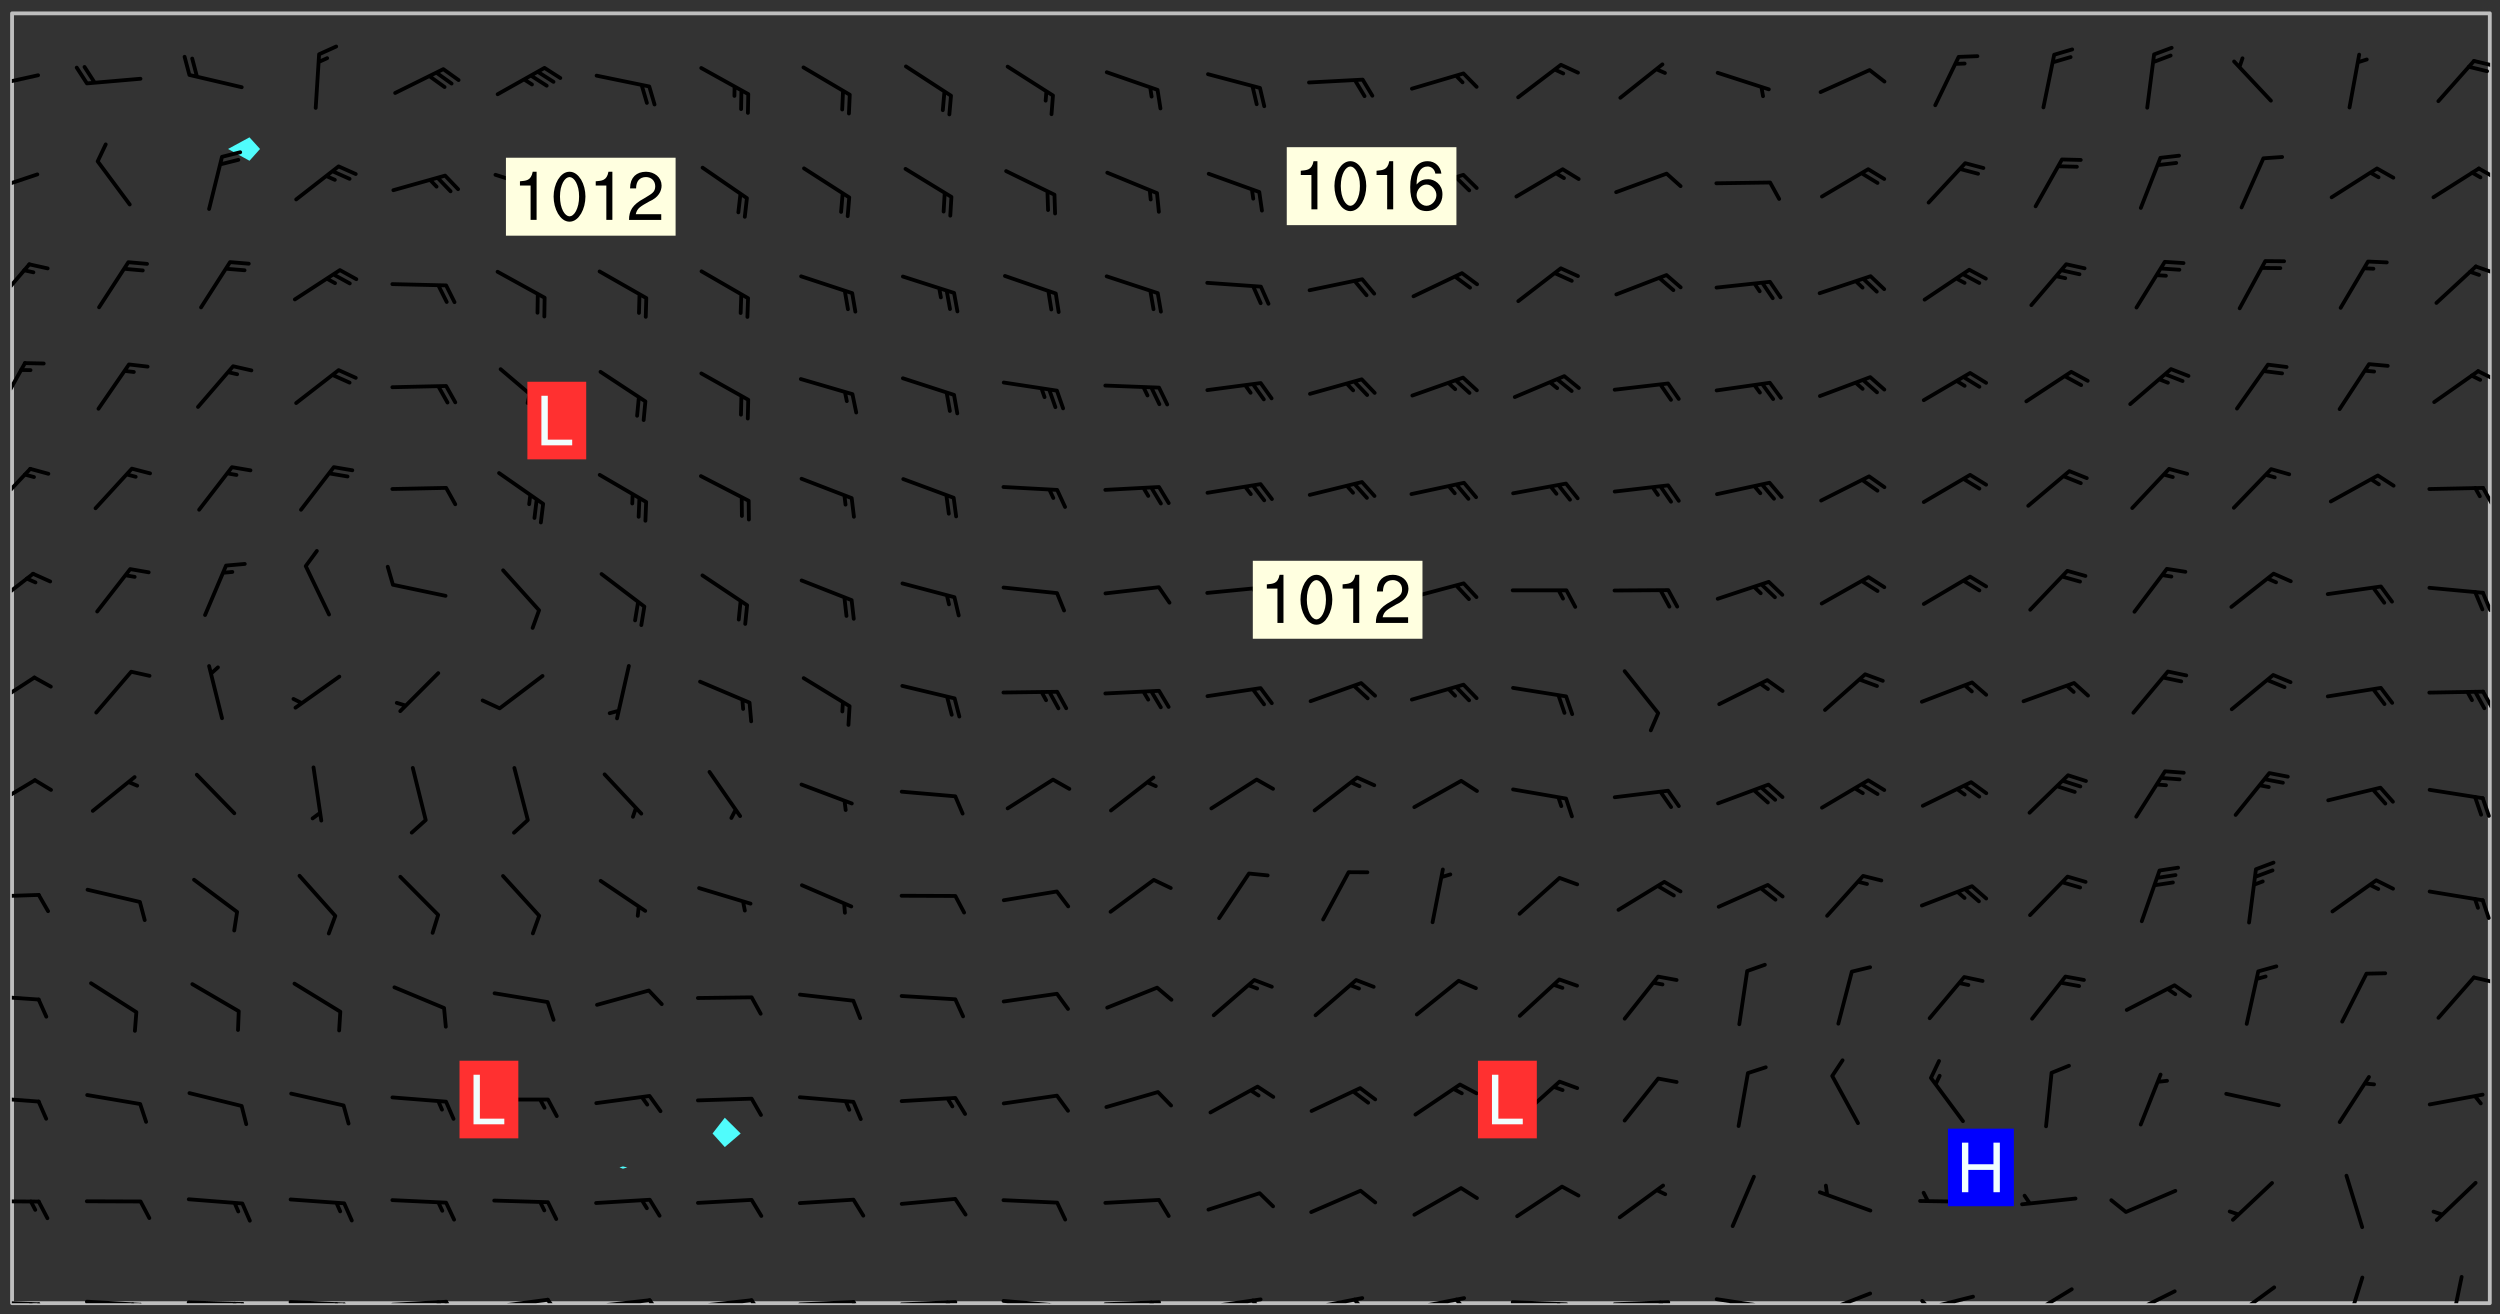 <svg xmlns="http://www.w3.org/2000/svg" role="img" xmlns:xlink="http://www.w3.org/1999/xlink" viewBox="142.45 309.95 326.84 171.84"><rect x="142.45" y="309.95" width="326.84" height="171.84" fill="#333333" stroke="none"/><defs><clipPath id="a"><path d="M144 311.672h1v168.656h-1zm0 0"/></clipPath><clipPath id="b"><path d="M144 311.672h324v168.656H144zm0 0"/></clipPath><clipPath id="c"><path d="M467 311.672h1v168.656h-1zm0 0"/></clipPath><clipPath id="d"><path d="M144 479h4v1.328h-4zm0 0"/></clipPath><clipPath id="e"><path d="M147 480h2v.328h-2zm0 0"/></clipPath><clipPath id="f"><path d="M146 480h2v.328h-2zm0 0"/></clipPath><clipPath id="g"><path d="M153 479h9v1.328h-9zm0 0"/></clipPath><clipPath id="h"><path d="M160 480h3v.328h-3zm0 0"/></clipPath><clipPath id="i"><path d="M159 480h2v.328h-2zm0 0"/></clipPath><clipPath id="j"><path d="M166 479h9v1.328h-9zm0 0"/></clipPath><clipPath id="k"><path d="M173 480h3v.328h-3zm0 0"/></clipPath><clipPath id="l"><path d="M172 480h2v.328h-2zm0 0"/></clipPath><clipPath id="m"><path d="M180 479h8v1.328h-8zm0 0"/></clipPath><clipPath id="n"><path d="M187 480h2v.328h-2zm0 0"/></clipPath><clipPath id="o"><path d="M186 480h2v.328h-2zm0 0"/></clipPath><clipPath id="p"><path d="M193 479h9v1.328h-9zm0 0"/></clipPath><clipPath id="q"><path d="M200 479h3v1.328h-3zm0 0"/></clipPath><clipPath id="r"><path d="M199 479h2v1.328h-2zm0 0"/></clipPath><clipPath id="s"><path d="M206 479h9v1.328h-9zm0 0"/></clipPath><clipPath id="t"><path d="M213 479h3v1.328h-3zm0 0"/></clipPath><clipPath id="u"><path d="M220 479h8v1.328h-8zm0 0"/></clipPath><clipPath id="v"><path d="M227 479h3v1.328h-3zm0 0"/></clipPath><clipPath id="w"><path d="M233 479h8v1.328h-8zm0 0"/></clipPath><clipPath id="x"><path d="M240 479h3v1.328h-3zm0 0"/></clipPath><clipPath id="y"><path d="M246 479h9v1.328h-9zm0 0"/></clipPath><clipPath id="z"><path d="M253 479h3v1.328h-3zm0 0"/></clipPath><clipPath id="A"><path d="M260 479h8v1.328h-8zm0 0"/></clipPath><clipPath id="B"><path d="M266 479h2v1.328h-2zm0 0"/></clipPath><clipPath id="C"><path d="M273 479h8v1.328h-8zm0 0"/></clipPath><clipPath id="D"><path d="M279 480h2v.328h-2zm0 0"/></clipPath><clipPath id="E"><path d="M286 479h9v1.328h-9zm0 0"/></clipPath><clipPath id="F"><path d="M292 479h2v1.328h-2zm0 0"/></clipPath><clipPath id="G"><path d="M300 479h8v1.328h-8zm0 0"/></clipPath><clipPath id="H"><path d="M305 479h3v1.328h-3zm0 0"/></clipPath><clipPath id="I"><path d="M313 479h8v1.328h-8zm0 0"/></clipPath><clipPath id="J"><path d="M319 479h2v1.328h-2zm0 0"/></clipPath><clipPath id="K"><path d="M326 479h9v1.328h-9zm0 0"/></clipPath><clipPath id="L"><path d="M332 479h2v1.328h-2zm0 0"/></clipPath><clipPath id="M"><path d="M339 479h9v1.328h-9zm0 0"/></clipPath><clipPath id="N"><path d="M345 480h2v.328h-2zm0 0"/></clipPath><clipPath id="O"><path d="M353 479h8v1.328h-8zm0 0"/></clipPath><clipPath id="P"><path d="M359 479h2v1.328h-2zm0 0"/></clipPath><clipPath id="Q"><path d="M366 479h9v1.328h-9zm0 0"/></clipPath><clipPath id="R"><path d="M380 478h8v2.328h-8zm0 0"/></clipPath><clipPath id="S"><path d="M393 479h8v1.328h-8zm0 0"/></clipPath><clipPath id="T"><path d="M393 479h2v1.328h-2zm0 0"/></clipPath><clipPath id="U"><path d="M407 478h7v2.328h-7zm0 0"/></clipPath><clipPath id="V"><path d="M406 480h3v.328h-3zm0 0"/></clipPath><clipPath id="W"><path d="M420 478h8v2.328h-8zm0 0"/></clipPath><clipPath id="X"><path d="M420 480h2v.328h-2zm0 0"/></clipPath><clipPath id="Y"><path d="M433 478h8v2.328h-8zm0 0"/></clipPath><clipPath id="Z"><path d="M448 476h4v4.328h-4zm0 0"/></clipPath><clipPath id="aa"><path d="M462 476h3v4.328h-3zm0 0"/></clipPath><clipPath id="ab"><path d="M144 466h4v2h-4zm0 0"/></clipPath><clipPath id="ac"><path d="M144 453h4v2h-4zm0 0"/></clipPath><clipPath id="ad"><path d="M144 439h4v2h-4zm0 0"/></clipPath><clipPath id="ae"><path d="M465 437h3v2h-3zm0 0"/></clipPath><clipPath id="af"><path d="M144 426h4v2h-4zm0 0"/></clipPath><clipPath id="ag"><path d="M466 427h2v4h-2zm0 0"/></clipPath><clipPath id="ah"><path d="M144 411h4v5h-4zm0 0"/></clipPath><clipPath id="ai"><path d="M466 414h2v3h-2zm0 0"/></clipPath><clipPath id="aj"><path d="M144 398h4v5h-4zm0 0"/></clipPath><clipPath id="ak"><path d="M466 400h2v3h-2zm0 0"/></clipPath><clipPath id="al"><path d="M144 384h4v6h-4zm0 0"/></clipPath><clipPath id="am"><path d="M466 387h2v3h-2zm0 0"/></clipPath><clipPath id="an"><path d="M144 370h3v7h-3zm0 0"/></clipPath><clipPath id="ao"><path d="M466 373h2v4h-2zm0 0"/></clipPath><clipPath id="ap"><path d="M144 357h2v7h-2zm0 0"/></clipPath><clipPath id="aq"><path d="M466 358h2v2h-2zm0 0"/></clipPath><clipPath id="ar"><path d="M144 344h3v7h-3zm0 0"/></clipPath><clipPath id="as"><path d="M465 344h3v2h-3zm0 0"/></clipPath><clipPath id="at"><path d="M144 332h4v4h-4zm0 0"/></clipPath><clipPath id="au"><path d="M466 331h2v3h-2zm0 0"/></clipPath><clipPath id="av"><path d="M144 319h4v3h-4zm0 0"/></clipPath><clipPath id="aw"><path d="M465 317h3v2h-3zm0 0"/></clipPath><g id="ax" clip-path="url(#clip1)"><path fill="#fff" fill-opacity="0" fill-rule="evenodd" d="M0 0h1000v1000H0zm0 0"/><path fill="#d3d3d3" fill-opacity="0" fill-rule="evenodd" d="M162.152 355.867l-.234.293.059.234.117.172.176.234.293.348.113.059.117-.172.059-.234.176-.176.465-.176h.699l.234.293.289.816.059.176.176.23.352.234.699.699.172.176.234.348.234.41.289.582.41.465.23.234.234.176.117.23.176.293.172 1.164v.234l.059.289.059.117.117.117.348.41.117.172.176.176.176.234.117.172.172.352.059.234.234.406.234-.059-.176.176-.059.93h-.582l-.234-.113-.348.113-.117.117-.059.293-.059.176-.117.172-.465.293-.059.234-.059.113v.645l.059.172v.41l.059.059v.406l.059.406.117.176.059.059.23.641-.059.293v.699l-.059.582v.234l-.059.23-.055.352v1.922l.055.117h.426l-.367.117-.023.352.891 1.168 1.742.539 1.34.359v.539l.09.809.535.715 1.52.27.891-.086.09 1.164.535.18 1.16-.18 2.055-.984 1.16-.363 1.879-.176 1.695-.18-.18.719-1.516.086-1.25.09-.805.27-1.074.809.27.719.535.898-.18.625-.266.809.266 1.078.625.898.805.18 1.25-.18-.266.723.098.504.055.293v.172l.059.293v.406l.176.117.352.117h.406l.293-.176.113-.117.059-.117.117-.23.059-.176.352-.465.23-.176.176-.059.176.059.059.176.117.988.055.469.059.172.117.234.176.059.816.059h.289l.117.234.059.406.059.352v1.105l.117.293.117.348.289.699.176.352.582.754.352.176.172.059.469.234.641.465.348.234.293.176.293.055.23.062.816.348.293.176.113.172.352.352.117.176.523.641v.289l.059.352v.348l.059.352.059.289.117.059.172.059h.176l.582.234.176.117.176.289.176.234.113.234.293.23.117.117v.41l.059.055.289.234.234.117.059.117.117.172.059.117.23.234.059.176.234.059.117.059-.117.113-.059.117v.117l-.117.293-.117.289v.582l.176.117.117.059.059.117.117.117.113.059.176.348.059.352.059.406v.176l-.059.176-.117.699v.172l.117.176.293.293h.406l.176.117.117.172.117.293v.234h-.527l-.23-.234h-.234l-.176.059-.059.699.059.348.117.176.176.41.117.23.289.469.176.055h.523l.234.059.758.641.059.293v.234l.059.059.23.348v.352l-.117.172v.293l.293.289.293.176.172.059.293.176.293.117.582.406.289.234.293.176.219.16.016.012.23.176.641.523.176.234.117.176.176.176.113.172v.641l.117.176.469.117.582.117.234.059.23.113.293.117.113.059.586.352.289.172.176.062.176.055.176.059.699.352.289.176.234.055.289.176.234.117.641.406.293.117.172.059.234.059.41.059.23.059.234.117.059.172-.41.176.469.059.059.293.113.234.176.055.234.059.176.059.406.117.641.234.117.172.059.234v.176l-.059.117-.059.406.234.234.117.059.348.117.641.23.176.117.289.117.176.176.234.465.582 1.105.176.176.348.176.176.117.352.117 1.047.523.234.059.465.113.293.059.465.176.758.582.234.234.348.465.176.176.289.234.816.699.293.176.289.289.293.176.293.289.695.641.176.176.293.234.289.234.469.289.641.582.348.234.234.293.348.348.352.465.934.992.348.406.117.176.234.059.113.117.645.176.23.113.234.059.293.176.23.117.934.699.406.406.234.176.406.176.234.117.816.348.348.234.234.117.293.289.23.117.758.352.352.172.23.059.293.117.234.059.871.176h.816l.469.23.172.059.875.699.465.117.293.059.176.059.23.059.469.059.348.059.352.059.406.059h.293l.172.059v.23l.176.176h.293l.348.059.352.059.699.117h.641l.465-.234.293-.176.172-.117.41-.172.289-.176.934-.465.469-.293.523-.293.465-.172.465-.176 1.051-.465.289-.117.41-.117.289-.117.527-.176 1.516-.699.582-.348.289-.059.293-.059.348-.117.875-.23.352-.117h.113l.234-.059.875-.234.234-.059h.812l.352-.059.816-.117.172-.059.352-.055.293-.059.23-.059.816-.176.176-.059h.348l.234-.059.465-.117.758-.172.234-.059h.348l.41-.117.289-.059 1.285-.059h.289l.41-.059.23-.059h.176l.875-.117h.406l.41-.117h.348l.352-.113.871-.059h1.75l1.047.289.41.117.289.117.352.117.289.117 1.051.172.289.059h.293l.293.059.172.059.41.059.172.059.117.059h.117l.117.059.352.059h.113l.41.066 1.922.395 1.926.395 1.52.449 1.695.719 2.145.805 1.605-.719 1.43-.805 1.16-1.078 1.25-.449 3.035-.719 1.875-.359 2.145-1.348 2.234-1.254 2.5-1.258 1.695-.449 1.785-.18 1.16-.27.625.539 1.34-.27.715-.988.984-1.344.445-.18.805-.359 1.875-.539 1.785-.449 1.25-.27 1.16-.09 1.699-.09 1.961-.27 1.25-.09h.539l.625-.09h.891l2.145-.18 2.41-.18 2.59-.09 1.695.18 1.609.09 1.43.359 1.16.719 1.875.988 1.16 1.527.266.715.629.09.355.898.535.539.535 1.527 1.074.359h.535l-.805.535.09 1.707.715 2.695.891.805.895.988.715 1.258 1.785.539 1.52-.18.355 1.344 1.609-.805.98-.539.27.27.316-.215.219-.145.801.449.449-.359h.355l.535-.27.539-.719.535-.27.625-.988 1.16.449.84.371 1.395.617 1.695-.18h1.605l1.785.09.18-1.707.535-1.344.805.27.492.848.402.406-.09.539v.359l.715.449.711-.27h1.43l.359.988.445 1.258.715 1.344 1.25.629 1.695.629.715-.18.18-.539.98-.09.449.359.086 1.258-.266.629-.535.18v.539l.715.984.266.539.984.988.801 1.078-.266.359-.09.898-.625 2.332-.355 2.066-.09 1.793-.18.719-.09.539v1.438l-.98 1.883-.359 1.707-.535.898-.805 1.168-.266.539 2.055 1.254.086.359-.355.539-.09-.18v.809l.09 1.438-.445.715-1.074.094-.266.715.535.898.805.719 1.16.809 1.34.27.445.359-.355.449-1.789-.09-1.25-.449-.715-.719-.625-.09-.176 3.59-.188 1.309h89.359V311.703h-55.27v49.082l.762.125 3.289.543 2.023 2.836v2.754l2.352.332 2.348.332h4.051l-1.379 4.16-2.023.707-2.023.703-.543.344-2.594 1.617-.188.117-2.023-2.078-.73-2.742-2.672-2.078-1.375-3.5-.066-.082-1.957-2.672 2.75-1.418v-49.082H294.422v91.414l.117.031.133.012.074.074.105.047.09.059.086.059.09.059.297.297.059.09.031.117.027.117.016.137-.031.117-.059.09-.059.086-.043.105-.047.102-.027.121v.145l.176.27.148.148.074.086.074.074.043.105.062.09.059.086.043.105.059.09.047.102.043.105.059.086.117.18.074.074.062.086.059.09.043.105.059.09.059.086.062.09.059.09.043.102.117.18.074.074.059.086.074.074.09.059.105.047h.148l.133-.016.133.016.102-.047.074-.074.047-.102-.016-.133v-.148l-.047-.105-.027-.117-.047-.102-.027-.121-.043-.102-.062-.09-.043-.102-.043-.105-.031-.117-.016-.133-.012-.137.086-.059.059-.086.121-.031.043.105.016.133v.117l.059.102.059.09.09.059.148.148.059.09.043.105-.012.102.086.059.105.047.086.059.09.059.074.074-.117.027-.105.047-.086.059-.074.074-.059.09-.062.086-.027.121-.047.102-.043.105-.031.117-.012.133-.016.133v.148l.027.117.047.105.043.102.059.09.074.074.09.059.074.074.09.059.059.09.043.105.047.102.117.031.133.016h.148l.117-.031.105.043.043.105.047.102.027.121L299.5 410l.027.117.031.121.027.117.105.043.102.047.133-.016.148.148.062.086.074.074.07.074.09.062.105.043.102.043.117.031.137.016.117-.031.074-.074.027-.117-.012-.133-.031-.121-.027-.117.043-.105h.117l.09.062.117.027h.148l.133.016h.148l.133.016.133-.016h.148l.133-.016.133-.012.137.012.117-.027.133-.016.191-.059-.059.176-.016.133-.027.121-.016.133-.059.086-.133.016-.105.047-.105.043-.117.031-.117.027-.266.031h-.148l-.133.016-.074.074.059.086.148.148.117.18.074.07.09.062.09.059.086.059.09.059.102.043.105.062.105.043.086.059.105.047.102.043.18.117.059.09-.043.102-.047.105.016.133.223.223.059.09.043.102.031.121.043.102.016.133.031.117.012.137.031.117.148.148.102.043.105.043.117.031.133.016.137.016h.117l.117-.031.09-.059.043-.105.047-.102.043-.105.031-.117.012-.133v-.148l-.012-.133-.016-.133-.031-.117-.043-.105-.047-.105-.043-.102-.043-.105-.016-.133.016-.133.027-.117.031-.117.027-.121.047-.102.09-.059.086-.062.074-.074.09-.059.223-.223.059-.086.074-.074.117-.18.059-.086v-.148l-.074-.074-.102-.047-.105-.043-.102-.043-.059-.09-.047-.105-.027-.117.09-.059.117-.031.102-.043.18-.117.148-.148.012-.133-.012-.105-.09-.059-.133.016h-.148l-.133.016-.133-.016-.121-.031-.086-.059-.074-.074-.059-.09-.062-.086-.117-.18-.059-.086.031-.121.086-.059.121-.031.059-.086v-.121l-.031-.117-.059-.09-.059-.086-.047-.105-.027-.117-.016-.133.059-.09.074-.074.09-.059.117-.18.074-.074.059-.086.148-.148.121-.031.133-.016.133.016.074.074.043.105.016.133-.031.117-.117.031-.133.012-.148.148-.043.105-.047.102-.027.121-.031.117v.148l.031.117.043.105.059.09.074.07.074.074.117.031.121.027.117-.027.133-.016h.117l.09.059.074.074.047.105.059.086.102.047.133.016.105.043.086.059-.012.105-.074.074-.18.117-.059.09-.09.059-.07.074-.074.074-.062.09-.027.117-.016.133.016.133-.016.133v.148l.016.133.027.117.031.121.074.074.09.059.086.059.09.059.117.031v.086l-.102.047-.09.059-.266.031-.117.027h-.148l-.105.043-.102.047-.059.09-.062.234-.012.133-.031.121-.016.133v.293l-.012.133.012.137.016.133.133.016.133.012.121.031.086.059.074.074.047.105.043.102.016.133v.445l-.016.133v.445l.031.266.027.117.016.133.031.117.086.211.031.266v.148l-.031.117-.027.117-.031.121-.027.117-.031.117-.031.121-.012.133-.016.133.09.059.117-.031.102.016.047.105-.031.266v.441l-.043.105-.047.105-.043.102-.043.105-.059.086-.031.121-.043.117-.031.117-.016.133.016.133.059.09.105.047.086.059.059.086-.012.137-.031.117-.043.102v.445l-.016.133v.148l-.031.117-.043.105-.027.117-.047.105-.043.102-.031.121-.027.117-.031.133-.031.117-.027.117-.043.105-.031.117-.031.121-.012.133-.016.133v.297l.027.117v.148l.047.398.027.117.059.09.121.031h.148l.133-.016.059.09v.117l-.059.09-.09.059-.102.043-.105.047-.09.059-.086.059-.137.016-.117-.031-.133-.016-.102.047-.062.086-.012.137-.016.133-.031.117-.027.117-.016.133-.031.121v.297l.016.133.031.117v.148l.012.133v.148l-.027.117-.047.102-.027.121-.031.117-.059.09-.074.074-.102.043-.105.047-.117.027-.121.031-.102-.047.059-.086.105-.047.027-.117.031-.117.027-.121.031-.117v-.148l.016-.133-.031-.117-.043-.105-.105.016-.074.074-.102.043-.09.062-.074.074-.043.102-.016.133-.031.117L304.25 426l-.031.117-.027.117-.031.121-.027.117-.031.117-.043.105-.09.059h-.09l-.117-.031-.031-.086.016-.137-.031-.117v-.148l-.012-.133v-.148l-.062-.234-.027-.121-.043-.102-.047-.105-.059-.086-.059-.09-.043-.105-.062-.086-.148-.148-.07-.074-.105-.047-.105-.043-.102-.043-.297-.297-.09-.074-.086-.059-.105-.043-.09-.062-.086-.059-.105-.043-.09-.059-.086-.062-.074-.07-.105-.047-.086-.059-.105-.043-.09-.062-.102-.043-.105-.043-.086-.059-.105-.047-.105-.043-.102-.047-.09-.059-.102-.043-.105-.043-.09-.062-.117-.027-.133-.016-.133.016H299.75l-.133.016-.117-.031-.09-.059-.074-.074-.09-.059-.102-.047h-.148l-.121-.027-.102-.043-.074-.074-.117-.18-.09-.059-.102-.043-.09-.062-.105-.043-.09-.059-.086-.059-.105-.047-.059-.086-.059-.09-.043-.105-.047-.102-.074-.074-.086-.059-.074-.074-.09-.059-.223-.223-.043-.105-.031-.266.105-.043h.145l.105.043.074.074.09.059.086.059.105.047.09.059.148.148.07.074.148.148.062.086.074.074.086.059.074.074.09.062.09.059.086.059.27.176.102.047.105.043.102.043.047-.074.059-.086.074-.074.07-.074.105.043.074.074.059.09.043.102.047.105.043.105.121.027.117-.027.074-.09.043-.105.059-.09.074-.074.105-.043.117-.027.133.012.09.059.148.148.059.09.043.105.047.102.043.105.043.102.105.047.105.043.133.016.086-.059.059-.09.074-.074.105-.043.117.027.105.047.102.043.105.043.102.047.18.117v.117l-.016.133.016.133.016.137.059.086.102.047.121.027.117.031h.148l.117-.031.059-.09.18-.117.059-.09.074-.074.059-.086.117-.18.18-.117.117.031.09.059.043.074-.016.133v.117l.09.059h.148l.133-.016.133-.012.266-.031.105-.043.117-.031.121-.027.074-.074.07-.074.062-.09-.016-.105-.047-.102-.102-.043-.105-.016-.117.027-.266.031h-.148l-.074-.074-.09-.059-.117-.031-.117-.027-.133-.016h-.148l-.133.016h-.297l-.105-.047-.148-.148-.043-.102-.059-.09.223-.223.086-.059.105-.043.117-.031.133-.016.133.016.137.016.102.043.133-.012.09-.062.102-.043.062-.09-.047-.102-.09-.059-.117-.031-.102-.043-.059-.09-.062-.09v-.117l.016-.133.105-.047.074-.07v-.121l-.09-.059-.031-.117.09-.059.074-.074.043-.105.059-.09.047-.102.016-.133v-.148l-.047-.105-.043-.102-.09-.059-.133-.016-.102-.043-.137-.016-.117-.031h-.445l-.133-.016-.133-.012-.133-.016-.117-.031h-.148l-.133-.016-.133-.012-.266-.031-.121-.043-.086-.059-.074-.074v-.148l.012-.133.105-.047.102-.043.133-.016h.152l.133-.016h.293l.121.031.102.043.09.059.234.062.121-.047.09-.059.102-.043.133-.016.105.043.102.047.133.012.121-.027h.145l.121-.031.117-.027.105-.047.074-.074.086-.059.148-.148.059-.086.047-.105.027-.117.016-.105-.102-.043-.09-.059-.117-.031-.105-.043-.09-.062-.074-.086-.074-.074-.102-.043-.105-.047-.102-.043-.059-.09-.047-.102-.086-.211-.062-.086-.059-.09-.074-.074-.086-.059h-.27l-.117.031-.09.059-.102.043-.133.016-.105-.016-.027-.117-.062-.09-.117-.031-.102-.043-.148-.148-.031-.117-.016-.105.074-.074.18-.117.117-.027.117-.031.137.016.102.043.105.043.102.047.105.043.117.031.133.016.117.027.133.016.105-.016.09-.059-.074-.074-.105-.043-.074-.074-.074-.09-.148-.148-.086-.059-.09-.059-.074-.074-.09-.059-.102-.047-.121-.027-.102-.047-.105-.043-.117-.031-.102-.043-.121-.031h-.148l-.117.031-.105.043-.086.062-.18.117-.086.059-.09.059-.105.047-.086.059-.105.043-.102.043-.105.047-.074.074-.059.09-.059.086-.047.105-.059.086-.074.074-.133-.012-.117-.031h-.117l-.074.074-.09.059-.074.074-.09.059-.086.059-.105.047-.102.043-.137.016-.102-.043-.148-.148-.105-.047h-.086l-.105.047-.102.043-.121.031-.117-.031-.074-.074v-.117l.031-.121.074-.07.059-.09.074-.074.117-.031.105-.043h.293l.133-.016.137-.016.102-.043.09-.059.102-.047.09-.059.133-.012.09.059.133.012.09-.059.086-.059.105-.043.09-.059.086-.062.09-.059.148-.148.059-.086.059-.09.105-.043.133-.016.117.027.121.031.059-.059.059-.09.031-.266.027-.117.105.012.133.016.102-.043.09-.059.059-.09.074-.074.059-.09.047-.102.012-.133-.012-.133-.047-.105-.148-.148-.059-.09-.059-.086-.043-.105v-.445l.016-.133v-.148l.012-.133-.059-.059-.09.059-.102-.043-.18-.117-.086-.059-.062-.09-.059-.09-.074-.074-.086-.059-.121.031-.102.012-.105.047-.086.059-.105.043-.148.148-.09.059-.086.059-.09.062-.105.043-.133.016v-.121l.105-.043.117-.031.074-.07.043-.105v-.148l-.027-.117-.148-.148-.133-.016h-.148l-.117.031-.105.043-.102.043-.09.062-.117.027-.074-.074.012-.133-.043-.102-.043-.105-.09-.059-.117.027-.121.031-.117.031-.102.043-.121.031-.102.043-.105.043-.09.059-.102.016v-.117l.016-.133-.059-.09-.074.043-.148.148-.059.09-.074.074-.047.105-.043.102-.074.074-.059.09-.074.074-.059.086-.074.074-.09.062-.074.07-.074.074-.102.016-.133.016-.105-.043v-.121l.148-.148.043-.102.059-.09.047-.102.043-.105.059-.09.031-.117.043-.102.031-.121.027-.117.047-.105.043-.102.043-.105.074-.07.09-.062.09-.059.102-.043h.297l.266-.031.105-.043-.074-.074-.117-.031-.105-.043-.09-.059-.102-.047-.09-.059-.102-.043-.105-.043-.09-.062-.086-.059-.105-.043-.102-.043-.121-.031-.117-.031-.102-.043L297.5 410.25l-.102-.043-.09-.059-.043-.105-.016-.133.102-.043.133-.016.137.016.133-.016.102-.043.059-.09.016-.105-.09-.059-.074-.074-.102-.043-.09-.059-.148-.148-.043-.105-.016-.133v-.293l-.059-.09-.09-.059-.074-.074-.043-.105-.031-.117-.059-.09-.074-.074-.117-.027-.074-.074-.09-.059-.09-.062-.086-.059-.074-.074-.059-.086-.047-.105-.086-.059-.148-.148-.195-.059-.133.016-.102.043-.074.074-.047.102-.043.105-.059.09-.059.086-.297.297-.09.059h-.086l-.062-.086-.043-.105.031-.117.059-.09.027-.117-.012-.133-.09-.062-.105.047-.117.027-.117.031-.27.176-.102.047-.117.027-.105.047-.09.059-.102.043-.059-.086-.047-.105.016-.133.047-.105.07-.074.074-.07.059-.09v-.148l-.043-.105h-.238l-.102.047-.031.117-.027.117-.031.121-.074.043-.133.016-.074-.047-.043-.102-.043-.105-.047-.102-.043-.105-.121.031-.102.043-.133.016-.117.031-.105.043-.09.059-.102.047-.121.027-.133.016-.102-.043-.059-.09-.047-.105-.043-.102-.043-.105v-.117l.059-.09.086-.059.18-.117.102-.047.105-.043.105-.059.102-.043.09-.062.102-.043.105-.059.102-.047.09-.059.105-.043.102-.043.09-.062.102-.043.137-.016.117.031.102.043.121.031.102.043.105.047.102.043.105.043.102.047.105.043.102.043.105.047.086.059.105.043.117.031.105.043.102.047.09.059.105.043.102.043.105.047.117.027.102.047.121.027h.148l.086-.059.016-.102.059-.09-.027-.117-.074-.074-.117-.18-.074-.074-.09-.074-.18-.117-.086-.059-.105-.043-.102-.047-.27-.176-.059-.09-.074-.074-.059-.09-.043-.102-.031-.117-.016-.137v-.562l-.012-.133-.016-.133-.031-.117-.016-.133-.012-.133-.031-.121-.223-.223-.059-.086-.016-.105.031-.117.133-.016v-91.414H172.992v1.453l-.059.234-.352 1.051-.172.523-.117.348-.176.41-.117.172-.234.293-.23.059h-.352l-.117.059-.23.406v.293l.117.176.23.23.117.234.641.758.293.465.176.234.23.352.234.348.641.816.176.465.172.41.117.695.176.469.117 1.398.059.465v.875l.117 1.047v4.781l-.059.465-.352 1.281-.176.523-.113.41-.352.93L172.934 336l-.234.582-.117.176-.172.348-.176.406-.352.816-.059.293-.113.293-.117.289-.059.176-.117.875-.059.406-.059.117-.059.176-.059.172-.23.527-.117.172v.234l-.117.234-.059.172-.176.586v.289l-.059.176v.293l-.059.113-.059.527v.172l-.055.234v2.621l-.176.816-.117.176-.176.234-.117.172-.113.234-.586.934-.23.289-.293.465-.176.234-.289.352-.352.699-.113.23-.176.41-.176.23-.406.527-.816.699-.293.172-.289.234-.176.117-.176.176-.523.406-.527.176-.172.176-.234.055-.641.176h-.758m12.211 31.023l-1.074.449.359.895 1.25-.715.445-.539-.98-.09"/><path fill="#d3d3d3" fill-opacity="0" fill-rule="evenodd" d="M201.508 416.598h-.895l.449.629.98.359.805-.09.445-.988-.176.09-.715-.355-.895.355m154.621 59.07l-.059-.523v-.293l.113-.293.059-.23.469-.469h.113l.117-.113.117-.059h.176l.234-.059h.348l.234.059.117.059.23.172.059.176.117.582v.293l-.117.176-.172.289-.176.176-.527.523-.23.234-.117.059h-.176l-.117-.059-.406-.293-.176-.117-.117-.059-.059-.113-.055-.117m6.641-10.957l-.059-.172v-1.109l.059-.172.176-.059.172-.059h.176l.234-.059.117.059.059.699-.059.172-.117.176-.117.059-.234.523-.113.059h-.234l-.059-.117m9.613-14.391l-.117-.176v-.699l.293-.875.117-.172.176-.352.113-.23.117-.293.352-.758.117-.23.172-.234h.176l.117-.059h.641l.117.059.234.234.172.113.352.293.117.117.113.176v.113l.117.059.117.117v.699l-.059.176v.23l-.059.176-.348 1.051-.117.23-.117.234-.117.059-.23.234-.641.289h-.875l-.41-.117-.641-.465"/><path fill="none" stroke="#bebebe" stroke-linecap="round" stroke-linejoin="round" stroke-miterlimit="10" stroke-width=".5" d="M467.957 311.695H144.027v168.625h323.93v-168.625"/><g clip-path="url(#a)"><path fill="#fff" fill-opacity="0" fill-rule="evenodd" d="M144 475.891v4.438h.004H144V311.672h.004H144v164.219"/></g><g clip-path="url(#b)"><path fill="#fff" fill-opacity="0" fill-rule="evenodd" d="M144.004 480.328V311.672h31.062v16.23l-2.805 1.523 2.805 1.543 1.379-1.543-1.379-1.523v-16.23h48.824V462.441l-.449.133.449.168.574-.168-.574-.133V311.672h13.316v144.406l-1.602 2.059 1.602 1.777 2.078-1.777-2.078-2.059V311.672H467.996v168.656H144.004"/></g><path fill="#50fcfc" fill-rule="evenodd" d="M175.066 330.969l-2.805-1.543 2.805-1.523 1.379 1.523-1.379 1.543m48.824 131.773l-.449-.168.449-.133.574.133-.574.168m13.316-2.828l-1.602-1.777 1.602-2.059 2.078 2.059-2.078 1.777"/><g clip-path="url(#c)"><path fill="#fff" fill-opacity="0" fill-rule="evenodd" d="M467.996 480.328H468V311.672h-.004H468v168.656h-.004"/></g><g clip-path="url(#d)"><path fill="none" stroke="#000" stroke-linecap="round" stroke-linejoin="round" stroke-miterlimit="10" stroke-width=".5" d="M147.512 480.465l-7.023-.273"/></g><g clip-path="url(#e)"><path fill="none" stroke="#000" stroke-linecap="round" stroke-linejoin="round" stroke-miterlimit="10" stroke-width=".5" d="M147.512 480.465l1.066 2.211"/></g><g clip-path="url(#f)"><path fill="none" stroke="#000" stroke-linecap="round" stroke-linejoin="round" stroke-miterlimit="10" stroke-width=".5" d="M146.488 480.426l.535 1.105"/></g><g clip-path="url(#g)"><path fill="none" stroke="#000" stroke-linecap="round" stroke-linejoin="round" stroke-miterlimit="10" stroke-width=".5" d="M160.824 480.531l-7.016-.406"/></g><g clip-path="url(#h)"><path fill="none" stroke="#000" stroke-linecap="round" stroke-linejoin="round" stroke-miterlimit="10" stroke-width=".5" d="M160.824 480.531l1.023 2.23"/></g><g clip-path="url(#i)"><path fill="none" stroke="#000" stroke-linecap="round" stroke-linejoin="round" stroke-miterlimit="10" stroke-width=".5" d="M159.801 480.473l.516 1.113"/></g><g clip-path="url(#j)"><path fill="none" stroke="#000" stroke-linecap="round" stroke-linejoin="round" stroke-miterlimit="10" stroke-width=".5" d="M174.141 480.43l-7.023-.203"/></g><g clip-path="url(#k)"><path fill="none" stroke="#000" stroke-linecap="round" stroke-linejoin="round" stroke-miterlimit="10" stroke-width=".5" d="M174.141 480.43l1.09 2.199"/></g><g clip-path="url(#l)"><path fill="none" stroke="#000" stroke-linecap="round" stroke-linejoin="round" stroke-miterlimit="10" stroke-width=".5" d="M173.121 480.398l.543 1.102"/></g><g clip-path="url(#m)"><path fill="none" stroke="#000" stroke-linecap="round" stroke-linejoin="round" stroke-miterlimit="10" stroke-width=".5" d="M187.453 480.492l-7.02-.324"/></g><g clip-path="url(#n)"><path fill="none" stroke="#000" stroke-linecap="round" stroke-linejoin="round" stroke-miterlimit="10" stroke-width=".5" d="M187.453 480.492l1.055 2.215"/></g><g clip-path="url(#o)"><path fill="none" stroke="#000" stroke-linecap="round" stroke-linejoin="round" stroke-miterlimit="10" stroke-width=".5" d="M186.434 480.441l.527 1.109"/></g><g clip-path="url(#p)"><path fill="none" stroke="#000" stroke-linecap="round" stroke-linejoin="round" stroke-miterlimit="10" stroke-width=".5" d="M200.77 480.137l-7.016.387"/></g><g clip-path="url(#q)"><path fill="none" stroke="#000" stroke-linecap="round" stroke-linejoin="round" stroke-miterlimit="10" stroke-width=".5" d="M200.77 480.137l1.27 2.098"/></g><g clip-path="url(#r)"><path fill="none" stroke="#000" stroke-linecap="round" stroke-linejoin="round" stroke-miterlimit="10" stroke-width=".5" d="M199.746 480.191l.637 1.051"/></g><g clip-path="url(#s)"><path fill="none" stroke="#000" stroke-linecap="round" stroke-linejoin="round" stroke-miterlimit="10" stroke-width=".5" d="M214.059 479.871l-6.965.918"/></g><g clip-path="url(#t)"><path fill="none" stroke="#000" stroke-linecap="round" stroke-linejoin="round" stroke-miterlimit="10" stroke-width=".5" d="M214.059 479.871l1.426 1.996"/></g><g clip-path="url(#u)"><path fill="none" stroke="#000" stroke-linecap="round" stroke-linejoin="round" stroke-miterlimit="10" stroke-width=".5" d="M227.383 479.934l-6.984.789"/></g><g clip-path="url(#v)"><path fill="none" stroke="#000" stroke-linecap="round" stroke-linejoin="round" stroke-miterlimit="10" stroke-width=".5" d="M227.383 479.934l1.387 2.023"/></g><g clip-path="url(#w)"><path fill="none" stroke="#000" stroke-linecap="round" stroke-linejoin="round" stroke-miterlimit="10" stroke-width=".5" d="M240.699 479.938l-6.984.781"/></g><g clip-path="url(#x)"><path fill="none" stroke="#000" stroke-linecap="round" stroke-linejoin="round" stroke-miterlimit="10" stroke-width=".5" d="M240.699 479.938l1.383 2.027"/></g><g clip-path="url(#y)"><path fill="none" stroke="#000" stroke-linecap="round" stroke-linejoin="round" stroke-miterlimit="10" stroke-width=".5" d="M254.031 480.172l-7.02.312"/></g><g clip-path="url(#z)"><path fill="none" stroke="#000" stroke-linecap="round" stroke-linejoin="round" stroke-miterlimit="10" stroke-width=".5" d="M254.031 480.172l1.246 2.113"/></g><g clip-path="url(#A)"><path fill="none" stroke="#000" stroke-linecap="round" stroke-linejoin="round" stroke-miterlimit="10" stroke-width=".5" d="M267.348 480.176l-7.023.305"/></g><g clip-path="url(#B)"><path fill="none" stroke="#000" stroke-linecap="round" stroke-linejoin="round" stroke-miterlimit="10" stroke-width=".5" d="M266.324 480.223l.621 1.055"/></g><g clip-path="url(#C)"><path fill="none" stroke="#000" stroke-linecap="round" stroke-linejoin="round" stroke-miterlimit="10" stroke-width=".5" d="M280.652 480.633l-7.004-.605"/></g><g clip-path="url(#D)"><path fill="none" stroke="#000" stroke-linecap="round" stroke-linejoin="round" stroke-miterlimit="10" stroke-width=".5" d="M279.633 480.543l.48 1.129"/></g><g clip-path="url(#E)"><path fill="none" stroke="#000" stroke-linecap="round" stroke-linejoin="round" stroke-miterlimit="10" stroke-width=".5" d="M293.977 480.199l-7.023.262"/></g><g clip-path="url(#F)"><path fill="none" stroke="#000" stroke-linecap="round" stroke-linejoin="round" stroke-miterlimit="10" stroke-width=".5" d="M292.957 480.234l.613 1.062"/></g><g clip-path="url(#G)"><path fill="none" stroke="#000" stroke-linecap="round" stroke-linejoin="round" stroke-miterlimit="10" stroke-width=".5" d="M307.258 479.828l-6.953 1"/></g><g clip-path="url(#H)"><path fill="none" stroke="#000" stroke-linecap="round" stroke-linejoin="round" stroke-miterlimit="10" stroke-width=".5" d="M306.246 479.973l.727.992"/></g><g clip-path="url(#I)"><path fill="none" stroke="#000" stroke-linecap="round" stroke-linejoin="round" stroke-miterlimit="10" stroke-width=".5" d="M320.543 479.656L313.648 481"/></g><g clip-path="url(#J)"><path fill="none" stroke="#000" stroke-linecap="round" stroke-linejoin="round" stroke-miterlimit="10" stroke-width=".5" d="M319.543 479.852l.77.953"/></g><g clip-path="url(#K)"><path fill="none" stroke="#000" stroke-linecap="round" stroke-linejoin="round" stroke-miterlimit="10" stroke-width=".5" d="M333.859 479.66l-6.898 1.336"/></g><g clip-path="url(#L)"><path fill="none" stroke="#000" stroke-linecap="round" stroke-linejoin="round" stroke-miterlimit="10" stroke-width=".5" d="M332.855 479.855l.773.953"/></g><g clip-path="url(#M)"><path fill="none" stroke="#000" stroke-linecap="round" stroke-linejoin="round" stroke-miterlimit="10" stroke-width=".5" d="M347.238 480.469l-7.023-.281"/></g><g clip-path="url(#N)"><path fill="none" stroke="#000" stroke-linecap="round" stroke-linejoin="round" stroke-miterlimit="10" stroke-width=".5" d="M346.215 480.43l.531 1.105"/></g><g clip-path="url(#O)"><path fill="none" stroke="#000" stroke-linecap="round" stroke-linejoin="round" stroke-miterlimit="10" stroke-width=".5" d="M360.551 480.191l-7.02.273"/></g><g clip-path="url(#P)"><path fill="none" stroke="#000" stroke-linecap="round" stroke-linejoin="round" stroke-miterlimit="10" stroke-width=".5" d="M359.531 480.23l.617 1.062"/></g><g clip-path="url(#Q)"><path fill="none" stroke="#000" stroke-linecap="round" stroke-linejoin="round" stroke-miterlimit="10" stroke-width=".5" d="M373.828 480.863l-6.945-1.066"/></g><g clip-path="url(#R)"><path fill="none" stroke="#000" stroke-linecap="round" stroke-linejoin="round" stroke-miterlimit="10" stroke-width=".5" d="M380.398 481.602l6.547-2.547"/></g><g clip-path="url(#S)"><path fill="none" stroke="#000" stroke-linecap="round" stroke-linejoin="round" stroke-miterlimit="10" stroke-width=".5" d="M393.578 481.188l6.816-1.719"/></g><g clip-path="url(#T)"><path fill="none" stroke="#000" stroke-linecap="round" stroke-linejoin="round" stroke-miterlimit="10" stroke-width=".5" d="M394.57 480.938l-.824-.91"/></g><g clip-path="url(#U)"><path fill="none" stroke="#000" stroke-linecap="round" stroke-linejoin="round" stroke-miterlimit="10" stroke-width=".5" d="M407.301 482.156l6-3.656"/></g><g clip-path="url(#V)"><path fill="none" stroke="#000" stroke-linecap="round" stroke-linejoin="round" stroke-miterlimit="10" stroke-width=".5" d="M408.176 481.625l-1.059-.625"/></g><g clip-path="url(#W)"><path fill="none" stroke="#000" stroke-linecap="round" stroke-linejoin="round" stroke-miterlimit="10" stroke-width=".5" d="M420.469 481.891l6.293-3.125"/></g><g clip-path="url(#X)"><path fill="none" stroke="#000" stroke-linecap="round" stroke-linejoin="round" stroke-miterlimit="10" stroke-width=".5" d="M421.387 481.438l-1-.715"/></g><g clip-path="url(#Y)"><path fill="none" stroke="#000" stroke-linecap="round" stroke-linejoin="round" stroke-miterlimit="10" stroke-width=".5" d="M434.094 482.402l5.676-4.148"/></g><g clip-path="url(#Z)"><path fill="none" stroke="#000" stroke-linecap="round" stroke-linejoin="round" stroke-miterlimit="10" stroke-width=".5" d="M449.199 483.684l2.094-6.711"/></g><g clip-path="url(#aa)"><path fill="none" stroke="#000" stroke-linecap="round" stroke-linejoin="round" stroke-miterlimit="10" stroke-width=".5" d="M462.848 483.77l1.426-6.883"/></g><g clip-path="url(#ab)"><path fill="none" stroke="#000" stroke-linecap="round" stroke-linejoin="round" stroke-miterlimit="10" stroke-width=".5" d="M147.512 467.039l-7.023-.051"/></g><path fill="none" stroke="#000" stroke-linecap="round" stroke-linejoin="round" stroke-miterlimit="10" stroke-width=".5" d="M147.512 467.039l1.137 2.176m-2.156-2.184l.566 1.09m13.77-1.094L153.801 467m7.027.027l1.145 2.168m12.16-1.906l-7.004-.551m7.004.551l.98 2.25m-2-2.332l.488 1.125m13.848-1.066l-7.008-.504m7.008.504l.992 2.246m-2.012-2.32l.496 1.125m13.844-1.137l-7.02-.332m7.02.332l1.047 2.219M199.75 467.133l.523 1.109m13.812-1.121l-7.023-.215m7.023.215l1.086 2.199m-2.105-2.23l.543 1.102m13.789-1.391l-7.016.426m7.016-.426l1.281 2.09m-2.305-2.027l.645 1.047m13.695-1.094l-7.016.395m7.016-.395l1.27 2.102m12.043-2.129l-7.012.449m7.012-.449l1.289 2.09m12.016-2.191l-6.996.652m6.996-.652l1.352 2.051m11.977-1.562l-7.02-.324m7.02.324l1.051 2.215m12.262-2.57l-7.016.387m7.016-.387l1.27 2.102m11.887-2.98l-6.695 2.145m6.695-2.145l1.754 1.715m11.438-2.039l-6.449 2.793m6.449-2.793l1.918 1.531m11.223-1.879l-6.102 3.488m6.102-3.488l2.074 1.309m11.125-1.5l-5.867 3.871m5.867-3.871l2.152 1.172m11.062-1.312l-5.668 4.152m4.844-3.547l1.105.531m11.59-2.289l-2.777 6.457m11.398-4.426l6.609 2.395m-5.648-2.047l-.172-1.215m12.316 2.008l7.027.113m-6.004-.098l-.559-1.09m12.871 1.508l6.984-.754m-5.969.645l-.688-1.016m13.25 2.129l6.461-2.762m-6.461 2.762l-1.91-1.539m15.898 2.566l5.113-4.816m-4.371 4.117l-1.16-.395m15.262-4.676l2.055 6.723m9.75-.934l5.078-4.855m-4.34 4.148l-1.164-.383"/><g clip-path="url(#ac)"><path fill="none" stroke="#000" stroke-linecap="round" stroke-linejoin="round" stroke-miterlimit="10" stroke-width=".5" d="M147.504 453.965l-7.008-.531"/></g><path fill="none" stroke="#000" stroke-linecap="round" stroke-linejoin="round" stroke-miterlimit="10" stroke-width=".5" d="M147.504 453.965l.984 2.246m12.289-1.926l-6.926-1.176m6.926 1.176l.773 2.332m12.492-2.078l-6.824-1.68m6.824 1.68l.602 2.379m12.727-2.445l-6.852-1.547m6.852 1.547l.648 2.367m12.742-2.863l-7.004-.555m7.004.555l.98 2.25m-2-2.332l.492 1.125m13.855-1.32h-7.027m7.027 0l1.152 2.164m-2.176-2.164l.574 1.082m13.73-1.551l-6.961.938m6.961-.938l1.434 1.992m-2.445-1.855l.715.996m13.645-.777l-7.023.223m7.023-.223l1.219 2.129M254.02 454l-7-.602m7 .602l.965 2.254m-1.98-2.344l.48 1.129m13.859-1.547l-7.016.414m7.016-.414l1.277 2.094m-2.297-2.035l.637 1.047m13.668-1.406l-6.953 1.016m6.953-1.016l1.449 1.977m11.762-2.449l-6.746 1.961m6.746-1.961l1.711 1.758m11.309-2.469l-6.16 3.379m6.16-3.379l2.055 1.348m-2.949-.855l1.027.672m13.285-.969l-6.359 2.992m6.359-2.992l1.961 1.473m-2.887-1.039l1.965 1.473m12.008-2.375l-5.828 3.93m5.828-3.93l2.168 1.152m-3.016-.582l1.082.578m12.785-1.527l-5.234 4.688m5.234-4.688l2.305.848m-3.066-.164l1.152.422m12.5-1.508l-4.387 5.492m4.387-5.492l2.41.449m9.32-1.164l-1.219 6.922m1.219-6.922l2.332-.758m8.691 1.133l3.367 6.168m-3.367-6.168l1.352-2.047m11.555 2.309l4.184 5.648m-4.184-5.648l1.055-2.215m-.445 3.035l.527-1.105m14.633-.387l-.723 6.992m.723-6.992l2.273-.922m11.977 1.152l-2.594 6.531m2.215-5.582l1.219-.137m14.609 3.199L433.5 452.953m18.66-2.203l-3.828 5.895m3.27-5.035l1.223.105m14.191 1.344l-6.91 1.281m5.906-1.094l.762.957"/><g clip-path="url(#ad)"><path fill="none" stroke="#000" stroke-linecap="round" stroke-linejoin="round" stroke-miterlimit="10" stroke-width=".5" d="M147.504 440.625l-7.008-.484"/></g><path fill="none" stroke="#000" stroke-linecap="round" stroke-linejoin="round" stroke-miterlimit="10" stroke-width=".5" d="M147.504 440.625l1 2.242m11.773-.594l-5.926-3.777m5.926 3.777l-.191 2.445m13.578-2.562l-6.066-3.543m6.066 3.543l-.098 2.449m13.375-2.387l-5.992-3.672m5.992 3.672l-.152 2.449m13.715-2.934l-6.488-2.703m6.488 2.703l.23 2.445m13.309-3.223l-6.934-1.148m6.934 1.148l.781 2.324m12.453-3.832l-6.773 1.871m6.773-1.871l1.688 1.781m11.754-.891l-7.027.09m7.027-.09l1.18 2.148m12.113-1.703l-6.98-.801m6.98.801l.898 2.281m12.434-2.469l-7.016-.43m7.016.43l1.016 2.234m12.27-2.953l-6.957 1.008m6.957-1.008l1.449 1.98m11.648-2.781l-6.523 2.613m6.523-2.613l1.875 1.582m10.832-2.582l-5.305 4.609m5.305-4.609l2.289.879m-3.062-.207l1.145.438m12.945-1.105l-5.309 4.605m5.309-4.605l2.289.883m-3.062-.215l1.145.441m13.027-1.012l-5.473 4.406m5.473-4.406l2.254.965m10.91-1.141l-5.172 4.758m5.172-4.758l2.312.816m-3.066-.125l1.156.41m12.512-1.473l-4.371 5.504m4.371-5.504l2.414.445m-3.051.355l1.207.223m11.074-1.75l-1.031 6.953m1.031-6.953l2.312-.82m11.371.898l-1.766 6.801m1.766-6.801l2.387-.574m12.305 1.281l-4.52 5.383m4.52-5.383l2.398.512m-3.055.273l1.199.254m12.691-1.102l-4.359 5.512m4.359-5.512l2.414.441m-3.047.359l2.414.441m12.477-.102l-6.242 3.227m6.242-3.227l2.016 1.398m-2.926-.93l1.012.699m10.848-2.984l-1.512 6.863m1.512-6.863l2.363-.66m-2.586 1.656l1.184-.328m13.184-.371l-3.172 6.27m3.172-6.27l2.453-.051m11.594.543l-4.637 5.281"/><g clip-path="url(#ae)"><path fill="none" stroke="#000" stroke-linecap="round" stroke-linejoin="round" stroke-miterlimit="10" stroke-width=".5" d="M465.879 437.742l2.387.562"/></g><g clip-path="url(#af)"><path fill="none" stroke="#000" stroke-linecap="round" stroke-linejoin="round" stroke-miterlimit="10" stroke-width=".5" d="M147.512 426.949l-7.023.238"/></g><path fill="none" stroke="#000" stroke-linecap="round" stroke-linejoin="round" stroke-miterlimit="10" stroke-width=".5" d="M147.512 426.949l1.223 2.125m12.004-1.207l-6.844-1.598m6.844 1.598l.629 2.371m12.078-1.066l-5.629-4.207m5.629 4.207l-.375 2.426m13.215-1.906l-4.68-5.246m4.68 5.246l-.852 2.301m14.301-2.43l-4.949-4.988m4.949 4.988l-.727 2.344m13.934-2.238l-4.73-5.195m4.73 5.195l-.828 2.309m14.691-2.945l-5.828-3.926m4.98 3.355l-.129 1.219m14.742-1.594l-6.727-2.035m5.746 1.738l.238 1.203m13.918-.535l-6.453-2.777m5.516 2.375l.102 1.223m14.438-2.195l-7.027-.027m7.027.027l1.145 2.168m12.125-2.754l-6.934 1.145m6.934-1.145l1.488 1.949m11.188-3.461l-5.656 4.168m5.656-4.168l2.215 1.059m10.227-1.895l-3.906 5.84m3.906-5.84l2.441.246m10.586-.418l-3.332 6.184m3.332-6.184l2.453.012m9.867-.367l-1.344 6.895m1.148-5.891l1.172-.359m14.281.457l-5.23 4.691m5.23-4.691l2.305.844m11.395-.328l-5.996 3.66m5.996-3.66l2.113 1.25m-2.984-.719l2.113 1.25m12.285-1.379l-6.422 2.855m6.422-2.855l1.934 1.512m-2.867-1.098l1.934 1.512m11.457-3.105l-4.707 5.215m4.707-5.215l2.383.594m-3.066.164l1.191.297m13.734.289l-6.559 2.527m6.559-2.527l1.852 1.609m-2.805-1.242l1.852 1.609m-2.809-1.242l.93.805m13.469-2.793l-4.906 5.035m4.906-5.035l2.355.688m-3.07.047l2.355.688m10.383-2.219l-2.32 6.629m2.32-6.629l2.426-.371m-2.762 1.336l2.422-.371m-2.762 1.336l2.426-.371m10.855-1.727l-.902 6.969m.902-6.969l2.297-.867m-2.43 1.879l2.297-.863m-2.426 1.879l1.148-.434m14.84-.148l-5.727 4.074m5.727-4.074l2.195 1.098m-3.027-.504l1.098.547m13.652 1.469l-6.934-1.145"/><g clip-path="url(#ag)"><path fill="none" stroke="#000" stroke-linecap="round" stroke-linejoin="round" stroke-miterlimit="10" stroke-width=".5" d="M467.027 427.641l.785 2.328"/></g><path fill="none" stroke="#000" stroke-linecap="round" stroke-linejoin="round" stroke-miterlimit="10" stroke-width=".5" d="M466.02 427.477l.391 1.16"/><g clip-path="url(#ah)"><path fill="none" stroke="#000" stroke-linecap="round" stroke-linejoin="round" stroke-miterlimit="10" stroke-width=".5" d="M147.016 411.949l-6.031 3.609"/></g><path fill="none" stroke="#000" stroke-linecap="round" stroke-linejoin="round" stroke-miterlimit="10" stroke-width=".5" d="M147.016 411.949l2.102 1.27m10.93-1.676l-5.465 4.418m4.672-3.773l1.129.48m12.699 3.605l-4.902-5.039m16.273 5.996l-1.016-6.953m.867 5.941l-.988.727m14.789.219l-1.691-6.82m1.691 6.82l-1.824 1.641m15.172-1.648l-1.758-6.805m1.758 6.805l-1.809 1.656m16.645-2.492l-4.797-5.133m4.102 4.387l-.398 1.16m14.012-.094l-4.004-5.773m3.422 4.934l-.562 1.09m15.746-1.898l-6.578-2.477m5.621 2.113l.156 1.219m14.328-1.793l-7-.605m7 .605l.961 2.258m11.82-4.438l-5.934 3.758m5.934-3.758l2.133 1.211m10.988-1.488l-5.547 4.312m4.742-3.688l1.117.504m13.195-.859l-5.93 3.77m5.93-3.77l2.133 1.211m10.996-1.477l-5.559 4.301m5.559-4.301l2.238 1.008m-3.047-.379l1.117.504m13.293-.699l-6.129 3.438m6.129-3.438l2.062 1.328m11.648.988l-6.926-1.195m6.926 1.195l.77 2.328m-1.777-2.504l.387 1.164m13.961-2.012l-6.973.852m6.973-.852l1.406 2.008m-2.418-1.887l1.406 2.012m12.727-2.934l-6.586 2.453m6.586-2.453l1.836 1.629m-2.793-1.273l1.836 1.629m-2.793-1.27l1.836 1.625m13.125-2.906l-6.047 3.582m6.047-3.582l2.094 1.277m-2.977-.754l2.098 1.277m-2.977-.758l1.051.641m14.16-1.434l-6.316 3.086m6.316-3.086l1.984 1.441m-2.906-.992l1.988 1.441m-2.906-.992l.996.719m13.52-2.523l-5.039 4.898m5.039-4.898l2.336.75m-3.07-.039l2.336.75m-3.066-.035l2.336.75M425.5 410.785l-3.766 5.934m3.766-5.934l2.445.188m-2.996.676l2.449.188m-2.996.676l1.223.094m13.512-1.586l-4.41 5.469m4.41-5.469l2.41.465m-3.051.332l2.41.461m-3.051.332l1.203.234m14.602.086l-6.828 1.648m6.828-1.648l1.629 1.832m-2.621-1.594l1.629 1.836m12.734-.703l-6.941-1.094"/><g clip-path="url(#ai)"><path fill="none" stroke="#000" stroke-linecap="round" stroke-linejoin="round" stroke-miterlimit="10" stroke-width=".5" d="M467.031 414.301l.805 2.316"/></g><path fill="none" stroke="#000" stroke-linecap="round" stroke-linejoin="round" stroke-miterlimit="10" stroke-width=".5" d="M466.023 414.141l.801 2.32"/><g clip-path="url(#aj)"><path fill="none" stroke="#000" stroke-linecap="round" stroke-linejoin="round" stroke-miterlimit="10" stroke-width=".5" d="M146.949 398.527l-5.898 3.824"/></g><path fill="none" stroke="#000" stroke-linecap="round" stroke-linejoin="round" stroke-miterlimit="10" stroke-width=".5" d="M146.949 398.527l2.145 1.191m10.508-1.949l-4.57 5.34m4.57-5.34l2.395.535m7.789-1.277l1.691 6.82m-1.445-5.828l.91-.82m10.137 5.273l5.734-4.066m-4.898 3.473l-1.098-.551m13.961 1.594l4.969-4.969m-4.246 4.246l-1.176-.359m13.449.715l5.605-4.234m-5.605 4.234l-2.227-1.031m17.57 2.344l1.547-6.855m-1.32 5.855l-1.184.324m18.281-1.383l-6.469-2.742m6.469 2.742l.215 2.445M239.5 401.41l.105 1.223m13.914-.363l-5.996-3.664m5.996 3.664l-.145 2.449m-.727-2.98l-.074 1.223m14.68-1.707l-6.836-1.633m6.836 1.633l.617 2.375m-1.613-2.609l.617 2.375m13.789-3.004l-7.027.094m7.027-.094l1.18 2.152m-2.203-2.137l1.184 2.148m-2.203-2.137l.59 1.074m14.766-1.227l-7.02.348m7.02-.348l1.258 2.105m-2.281-2.055l1.258 2.105m-2.277-2.055l.629 1.051m14.691-1.504l-6.945 1.051m6.945-1.051l1.465 1.969m-2.477-1.816l1.465 1.969m12.695-2.781l-6.613 2.367m6.613-2.367l1.816 1.652m-2.777-1.309l1.812 1.652m12.531-1.785l-6.75 1.949m6.75-1.949l1.711 1.762m-2.691-1.48l1.707 1.762m-2.691-1.477l.855.879m14.52.082l-6.938-1.109m6.938 1.109l.797 2.32m-1.805-2.48l.793 2.32m12.254.031l-4.387-5.488m4.387 5.488l-.969 2.25M373.5 398.867l-6.285 3.141M373.5 398.867l1.996 1.422m-2.91-.965l.996.711m12.715-1.93l-5.254 4.664m5.254-4.664l2.301.855m-3.062-.176l2.301.855m12.43-.465l-6.559 2.523m6.559-2.523l1.852 1.609m-2.805-1.242l.926.805m13.367-1.102l-6.609 2.387m6.609-2.387l1.82 1.645m-2.781-1.297l.91.82m12.316-2.668l-4.512 5.387m4.512-5.387l2.402.508m-3.059.273l2.402.508m12.023-.836l-5.418 4.477m5.418-4.477l2.266.938m-3.055-.285l2.27.934m12.594.098l-6.938 1.113m6.938-1.113l1.48 1.957m-2.488-1.797L454.188 402m12.887-1.625l-7.027.125"/><g clip-path="url(#ak)"><path fill="none" stroke="#000" stroke-linecap="round" stroke-linejoin="round" stroke-miterlimit="10" stroke-width=".5" d="M467.074 400.375l1.191 2.145"/></g><path fill="none" stroke="#000" stroke-linecap="round" stroke-linejoin="round" stroke-miterlimit="10" stroke-width=".5" d="M466.051 400.395l1.191 2.145m-2.211-2.129l.594 1.074"/><g clip-path="url(#al)"><path fill="none" stroke="#000" stroke-linecap="round" stroke-linejoin="round" stroke-miterlimit="10" stroke-width=".5" d="M146.773 384.965l-5.547 4.316"/></g><path fill="none" stroke="#000" stroke-linecap="round" stroke-linejoin="round" stroke-miterlimit="10" stroke-width=".5" d="M146.773 384.965l2.238 1.004m-3.047-.375l1.121.5m12.387-1.742l-4.316 5.543m4.316-5.543l2.418.422m-3.047.383l1.211.211m11.949-1.477l-2.746 6.465m2.746-6.465l2.445-.215m-2.844 1.156l1.219-.109m9.598-.766l3.047 6.332m-3.047-6.332l1.453-1.977m9.945 4.418l6.879 1.449m-6.879-1.449l-.68-2.355m19.785 5.691l-4.699-5.223m4.699 5.223l-.84 2.305M226.688 389.25l-5.594-4.254m5.594 4.254l-.395 2.422m-.418-3.039l-.398 2.422m14.648-1.98l-5.84-3.902m5.84 3.902l-.246 2.441m-.602-3.008l-.246 2.441m14.758-2.539l-6.539-2.574m6.539 2.574l.277 2.438m-1.227-2.812l.277 2.438m14.113-2.449l-6.793-1.801m6.793 1.801l.562 2.387m-1.551-2.648l.281 1.195m14.121-1.469l-6.988-.727m6.988.727l.922 2.273m12.391-3.043l-6.98.809m6.98-.809l1.391 2.02m11.93-1.957l-6.992.684m6.992-.684l1.359 2.043m-2.375-1.941l.676 1.02M320.426 386l-6.66 2.246M320.426 386l1.785 1.684m-2.754-1.355l.891.84m13.457-.953l-6.789 1.816m6.789-1.816l1.672 1.793m-2.66-1.527l1.676 1.793m12.746-1.148h-7.027m7.027 0l1.152 2.164m-2.172-2.164l.574 1.082m13.762-1.109l-7.027.051m7.027-.051l1.168 2.156m-2.191-2.148l1.168 2.156m12.992-3.246l-6.672 2.215m6.672-2.215l1.773 1.695m-2.746-1.371l1.777 1.691m-2.746-1.371l.887.848m14.094-2.113l-6.117 3.457m6.117-3.457l2.066 1.32m-2.957-.816l2.07 1.316m12.102-1.879l-6.051 3.574m6.051-3.574l2.094 1.277m-2.973-.758l2.094 1.281m11.5-2.555l-4.852 5.082m4.852-5.082l2.363.664m-3.07.074l2.363.664m11.352-1.664L421.5 389.93m4.234-5.609l2.422.383m-3.039.43l1.211.195m13.363-.379l-5.52 4.348m5.52-4.348l2.246.992m-3.047-.359l1.121.496m13.711.547l-6.953.996m6.953-.996l1.449 1.98m-2.461-1.836l1.449 1.98m12.898-1.301l-6.996-.652"/><g clip-path="url(#am)"><path fill="none" stroke="#000" stroke-linecap="round" stroke-linejoin="round" stroke-miterlimit="10" stroke-width=".5" d="M467.059 387.449l.949 2.262"/></g><path fill="none" stroke="#000" stroke-linecap="round" stroke-linejoin="round" stroke-miterlimit="10" stroke-width=".5" d="M466.043 387.355l.945 2.262"/><g clip-path="url(#an)"><path fill="none" stroke="#000" stroke-linecap="round" stroke-linejoin="round" stroke-miterlimit="10" stroke-width=".5" d="M146.406 371.246l-4.812 5.121"/></g><path fill="none" stroke="#000" stroke-linecap="round" stroke-linejoin="round" stroke-miterlimit="10" stroke-width=".5" d="M146.406 371.246l2.367.645m-3.066.102l1.184.324m12.801-1.098l-4.75 5.18m4.75-5.18l2.375.617M159 371.973l1.188.309m12.59-1.254l-4.293 5.562m4.293-5.562l2.418.414m-3.043.395l1.211.207m12.727-1.02l-4.289 5.57m4.289-5.57l2.418.41m-3.043.402l2.418.406m12.891 1.492l-7.027.148m7.027-.148l1.195 2.141m11.488-.055l-5.762-4.023m5.762 4.023l-.297 2.434m-.543-3.02l-.293 2.434m-.543-3.02l-.148 1.219m15.293-.289l-6.07-3.543m6.07 3.543l-.098 2.453m-.785-2.969l-.098 2.453m-.785-2.965l-.051 1.223m15.219-.352l-6.242-3.227m6.242 3.227l.027 2.453m-.938-2.922l.027 2.453m14.352-2.332l-6.555-2.531m6.555 2.531l.293 2.438m-1.246-2.805l.148 1.219m14.137-.895l-6.586-2.445m6.586 2.445l.324 2.434m-1.281-2.789l.324 2.434M280.66 374l-7.02-.383m7.02.383l1.031 2.227m-2.055-2.281l.52 1.109m13.816-1.434l-7.016.375m7.016-.375l1.27 2.102m-2.289-2.047l1.266 2.102m-2.285-2.047l.633 1.051m14.684-1.539l-6.938 1.133m6.938-1.133l1.484 1.953m-2.496-1.789l1.488 1.953m-2.496-1.789l.742.977m14.535-1.578l-6.824 1.68m6.824-1.68l1.637 1.824m-2.629-1.582l1.637 1.828m-2.629-1.582l.816.914m14.508-1.301l-6.871 1.473m6.871-1.473l1.578 1.879m-2.578-1.664l1.578 1.879M331.848 373.5l.789.938m14.543-1.266l-6.91 1.273m6.91-1.273l1.527 1.922m-2.531-1.738l1.527 1.922m-2.531-1.734l.762.961m14.598-1.102l-6.98.812m6.98-.812l1.395 2.02m-2.41-1.902l1.395 2.02M358.5 373.641l.695 1.008m14.594-1.586l-6.867 1.492m6.867-1.492l1.586 1.871m-2.586-1.656l1.586 1.875m-2.582-1.656l.793.938m14.223-2.207l-6.273 3.164m6.273-3.164l2.004 1.414m-2.918-.953l2.004 1.414m12.117-2.07l-6.059 3.555m6.059-3.555l2.09 1.285m-2.969-.77l2.09 1.285m11.762-2.289l-5.375 4.531m5.375-4.531l2.277.914m-3.059-.254l2.277.914m11.539-1.867l-4.812 5.117m4.812-5.117l2.367.645m-3.066.098l1.184.324m12.863-1.035l-4.879 5.055m4.879-5.055l2.359.676m-3.07.059l1.18.34m13.48-.246l-6.148 3.398m6.148-3.398l2.059 1.336m-2.953-.844l1.027.672m13.621.461l-7.023.148"/><g clip-path="url(#ao)"><path fill="none" stroke="#000" stroke-linecap="round" stroke-linejoin="round" stroke-miterlimit="10" stroke-width=".5" d="M467.074 373.734l1.195 2.145"/></g><path fill="none" stroke="#000" stroke-linecap="round" stroke-linejoin="round" stroke-miterlimit="10" stroke-width=".5" d="M466.051 373.758l.602 1.07"/><g clip-path="url(#ap)"><path fill="none" stroke="#000" stroke-linecap="round" stroke-linejoin="round" stroke-miterlimit="10" stroke-width=".5" d="M145.711 357.422l-3.422 6.141"/></g><path fill="none" stroke="#000" stroke-linecap="round" stroke-linejoin="round" stroke-miterlimit="10" stroke-width=".5" d="M145.711 357.422l2.453.051m-2.953.844l1.227.023m12.871-.742l-3.984 5.789m3.984-5.789l2.438.281m-3.02.562l1.219.141m12.98-.75l-4.59 5.32m4.59-5.32l2.391.543m-3.059.23l1.195.273m13.27-.539l-5.555 4.305m5.555-4.305l2.238 1.008m-3.047-.379l2.238 1.004m12.621.441l-7.027.16m7.027-.16l1.199 2.137M199.75 360.438l1.203 2.137m12.297.195l-5.352-4.555m5.352 4.555l-.523 2.398m-.254-3.062l-.527 2.398m-.25-3.059l-.266 1.199m15.395-.219l-5.867-3.863m5.867 3.863l-.227 2.441m-.625-3.004l-.23 2.441m14.527-2.09l-6.129-3.441m6.129 3.441l-.059 2.453m-.832-2.957l-.059 2.453m14.574-2.684l-6.746-1.973m6.746 1.973l.496 2.402m-1.48-2.691l.25 1.203m14.016-.816l-6.684-2.172m6.684 2.172l.426 2.418m-1.398-2.734l.426 2.418m13.996-2.656l-6.949-1.062m6.949 1.062l.809 2.316m-1.82-2.469l.812 2.312m-1.824-2.469l.406 1.156m14.969-1.242l-7.023-.27m7.023.27l1.07 2.207m-2.09-2.246l1.066 2.207m-2.09-2.246l.535 1.102m14.797-1.621l-6.969.922m6.969-.922l1.426 2m-2.441-1.863l1.426 1.996m-2.438-1.863l.711 1m14.527-1.758l-6.762 1.898m6.762-1.898l1.695 1.773m-2.676-1.496l1.691 1.773m-2.676-1.496l.844.887m14.367-1.664l-6.625 2.344m6.625-2.344l1.809 1.66m-2.773-1.316l1.809 1.656m-2.77-1.316l.902.828m14.262-1.707l-6.473 2.734m6.473-2.734l1.906 1.551m-2.848-1.152l1.906 1.547m-2.848-1.148l.953.773m14.5-.609l-6.98.816m6.98-.816l1.395 2.016m-2.41-1.898l1.395 2.02m12.922-2.23l-6.953 1m6.953-1l1.449 1.98m-2.461-1.832l1.449 1.98m-2.461-1.836l.727.988m14.426-2.016l-6.578 2.469m6.578-2.469l1.84 1.625m-2.797-1.266l1.84 1.625m-2.797-1.266l.918.812m14.051-2.074l-6.059 3.555m6.059-3.555L402.105 360m-2.969-.766l2.09 1.285m-2.973-.77l1.043.645m13.941-1.832l-5.871 3.859m5.871-3.859l2.152 1.176m-3.008-.613l2.152 1.176m11.746-2.098l-5.332 4.578m5.332-4.578l2.285.895m-3.059-.227l2.285.895m-3.062-.23l1.145.449m13.082-2.363l-4.051 5.742m4.051-5.742l2.434.305m-3.023.531l2.434.305m11.371-1.207l-3.848 5.879m3.848-5.879l2.441.223m-3.004.633l1.223.109m13.602-.047l-5.746 4.043"/><g clip-path="url(#aq)"><path fill="none" stroke="#000" stroke-linecap="round" stroke-linejoin="round" stroke-miterlimit="10" stroke-width=".5" d="M466.434 358.473l2.191 1.109"/></g><path fill="none" stroke="#000" stroke-linecap="round" stroke-linejoin="round" stroke-miterlimit="10" stroke-width=".5" d="M465.598 359.059l1.098.555"/><g clip-path="url(#ar)"><path fill="none" stroke="#000" stroke-linecap="round" stroke-linejoin="round" stroke-miterlimit="10" stroke-width=".5" d="M146.281 344.508l-4.562 5.34"/></g><path fill="none" stroke="#000" stroke-linecap="round" stroke-linejoin="round" stroke-miterlimit="10" stroke-width=".5" d="M146.281 344.508l2.398.531m-3.062.246l1.199.266m12.414-1.32l-3.828 5.895m3.828-5.895l2.441.215m-3 .645l2.445.215m11.41-1.086l-3.793 5.918m3.793-5.918l2.445.203m-2.996.66l2.445.199m12.469-.02L181 349.094m5.891-3.832l2.145 1.188m-3.004-.629l2.148 1.184m-3.004-.629l1.074.594m14.523.293l-7.027-.168m7.027.168l1.098 2.191m-2.121-2.215l1.102 2.191m12.801-.555L207.5 345.48m6.152 3.395l-.039 2.453m-.855-2.945l-.039 2.453m14.223-1.918l-6.105-3.48m6.105 3.48l-.07 2.453m-.816-2.961l-.07 2.453m14.262-1.926l-6.082-3.516m6.082 3.516l-.086 2.449m-.797-2.961l-.086 2.449m14.582-2.598l-6.676-2.199m6.676 2.199l.414 2.418m-1.387-2.738l.418 2.418m13.875-2.125l-6.691-2.145m6.691 2.145l.438 2.414m-1.41-2.727l.438 2.414m-1.41-2.727l.219 1.207m15.02-.508l-6.645-2.293m6.645 2.293l.379 2.426m-1.348-2.758l.383 2.422m13.918-2.137l-6.676-2.199m6.676 2.199l.414 2.418m-1.387-2.738l.418 2.418m14.035-2.949l-7.008-.496m7.008.496l.996 2.242m-2.016-2.316l.996 2.242m13.273-3.133l-6.879 1.438m6.879-1.438l1.57 1.883m-2.57-1.676l1.57 1.887m12.477-2.891l-6.34 3.027m6.34-3.027l1.973 1.457m-2.895-1.016l1.973 1.457m11.875-2.531l-5.566 4.293m5.566-4.293l2.234 1.016m-3.043-.391l2.234 1.012m12.387-.754l-6.559 2.531m6.559-2.531l1.852 1.605m-2.809-1.238l1.855 1.605m12.629-1.086l-6.984.754m6.984-.754l1.379 2.027m-2.395-1.918l1.379 2.031m-2.395-1.922l.688 1.016m14.5-1.969l-6.664 2.223m6.664-2.223l1.777 1.691m-2.746-1.367l1.777 1.691m-2.746-1.367l.887.844m13.953-2.336l-5.84 3.91m5.84-3.91l2.164 1.16m-3.016-.59l2.164 1.16m-3.012-.594l1.082.582m13.293-2.438l-4.562 5.348m4.562-5.348l2.395.531m-3.059.246l2.395.531m-3.059.25l1.199.262m13.012-2.133l-3.699 5.973m3.699-5.973l2.449.16m-2.988.707l2.449.164m-2.984.707l1.223.078m12.996-1.918l-3.355 6.176m3.355-6.176l2.453.023m-2.941.875l2.453.023m11.461-.859l-3.578 6.051m3.578-6.051l2.453.113m-2.973.77l1.227.055m13.398-.297l-5.16 4.77"/><g clip-path="url(#as)"><path fill="none" stroke="#000" stroke-linecap="round" stroke-linejoin="round" stroke-miterlimit="10" stroke-width=".5" d="M466.141 344.793l2.316.809"/></g><path fill="none" stroke="#000" stroke-linecap="round" stroke-linejoin="round" stroke-miterlimit="10" stroke-width=".5" d="M465.391 345.488l1.16.402"/><g clip-path="url(#at)"><path fill="none" stroke="#000" stroke-linecap="round" stroke-linejoin="round" stroke-miterlimit="10" stroke-width=".5" d="M140.668 334.977l6.664-2.227"/></g><path fill="none" stroke="#000" stroke-linecap="round" stroke-linejoin="round" stroke-miterlimit="10" stroke-width=".5" d="M155.219 331.043l4.191 5.641m-4.191-5.641l1.051-2.215m15.203 1.625l-1.688 6.82m1.688-6.82l2.379-.598m-2.625 1.59l2.383-.598m13.105.855l-5.543 4.32m5.543-4.32l2.242 1m-3.047-.371l2.242 1m-3.047-.371l1.117.5m14.418-.551l-6.762 1.906m6.762-1.906l1.699 1.773m-2.684-1.496l1.699 1.773m-2.68-1.496l.848.887m14.402.57l-6.699-2.117m6.699 2.117l.445 2.414m-1.422-2.723l.445 2.414m-1.418-2.723l.223 1.207m14.562.379l-5.742-4.055m5.742 4.055l-.309 2.434m-.527-3.023l-.309 2.434m14.484-1.879l-5.793-3.984m5.793 3.984l-.277 2.438m-.566-3.02l-.277 2.438m14.496-1.949l-5.91-3.797m5.91 3.797l-.203 2.445m-.656-2.996l-.203 2.445m14.422-1.961l-6-3.664m6 3.664l-.148 2.449m-.727-2.984l-.145 2.449m14.492-2.203l-6.316-3.086m6.316 3.086l.082 2.453m-1-2.902l.082 2.453m14.242-2.211l-6.5-2.672m6.5 2.672l.242 2.441m-1.188-2.832l.121 1.223m14.195-.977l-6.609-2.383m6.609 2.383l.348 2.43m-1.309-2.777l.172 1.215m14.305-1.848l-7.012-.422m7.012.422l1.02 2.234m-2.039-2.293l1.02 2.23m13.16-3.434l-6.703 2.102m6.703-2.102l1.75 1.719m-2.723-1.414l1.746 1.723m12.219-2.762l-6.055 3.57m6.055-3.57l2.09 1.281m-2.973-.762l1.047.641m13.422-.586l-6.598 2.422m6.598-2.422l1.828 1.637m11.703-.477l-7.027.102m7.027-.102l1.184 2.148m11.641-3.887l-6.047 3.578m6.047-3.578l2.094 1.277m-2.973-.758l2.094 1.277m11.469-2.582l-4.785 5.148m4.785-5.148l2.371.629m-3.07.121l2.375.629m10.973-1.867l-3.449 6.125m3.449-6.125l2.453.062m-2.957.828l2.453.062m10.918-1.164l-2.559 6.547m2.559-6.547l2.438-.281m-2.809 1.234l2.438-.285m11.398-.605l-2.855 6.422m2.855-6.422l2.449-.172m12.402 1.496l-5.93 3.773m5.93-3.773l2.137 1.211m-3-.66l1.07.605m13.113-1.148l-5.938 3.758"/><g clip-path="url(#au)"><path fill="none" stroke="#000" stroke-linecap="round" stroke-linejoin="round" stroke-miterlimit="10" stroke-width=".5" d="M466.531 331.984l2.133 1.215"/></g><path fill="none" stroke="#000" stroke-linecap="round" stroke-linejoin="round" stroke-miterlimit="10" stroke-width=".5" d="M465.668 332.531l1.066.605"/><g clip-path="url(#av)"><path fill="none" stroke="#000" stroke-linecap="round" stroke-linejoin="round" stroke-miterlimit="10" stroke-width=".5" d="M140.57 321.309l6.859-1.52"/></g><path fill="none" stroke="#000" stroke-linecap="round" stroke-linejoin="round" stroke-miterlimit="10" stroke-width=".5" d="M153.816 320.852l7-.605m-7 .605l-1.336-2.062m2.352 1.973l-1.332-2.059m13.711 1.043l6.84 1.605m-6.84-1.605l-.629-2.371m1.621 2.605l-.625-2.375m16.59-.562l-.445 7.012m.445-7.012l2.234-1.012m-2.301 2.031l1.121-.508m15.188 1.434l-6.297 3.117m6.297-3.117l1.992 1.43m-2.91-.977l1.996 1.434m-2.91-.98l1.992 1.434m13.066-2.504l-6.125 3.445m6.125-3.445l2.066 1.324m-2.957-.82l2.066 1.32m-2.957-.82l2.066 1.324m-2.957-.824l1.031.664m15.336.262l-6.883-1.414m6.883 1.414l.691 2.355m-1.691-2.559l.691 2.352m13.254-1.148l-6.145-3.414m6.145 3.414l-.047 2.453m-.848-2.949l-.043 2.453m-.852-2.949l-.02 1.227m15.078-.156l-6.051-3.57m6.051 3.57l-.109 2.453m-.77-2.973l-.109 2.453m14.223-1.805l-5.891-3.828m5.891 3.828l-.215 2.445m-.641-3l-.215 2.445m14.402-1.918l-5.926-3.773m5.926 3.773l-.191 2.445m-.668-2.992l-.098 1.223m14.629-1.41l-6.637-2.305m6.637 2.305l.379 2.426m-1.344-2.762l.188 1.215m14.168-1.133l-6.793-1.797m6.793 1.797l.562 2.391m-1.551-2.652l.562 2.391m13.855-3.215l-7.02.375m7.02-.375l1.266 2.105m-2.289-2.051l1.266 2.105m12.934-2.969l-6.738 1.992m6.738-1.992l1.719 1.75m-2.699-1.461l.859.875m12.863-2.293l-5.594 4.25m5.594-4.25l2.227 1.027m-3.039-.41l1.113.516m12.969-1.191l-5.504 4.371M358.992 319l1.125.488m13.582 2.141l-6.688-2.16m5.715 1.844l.215 1.211m13.934-3.414l-6.41 2.879m6.41-2.879l1.941 1.504m9.699-3.227l-3.059 6.324m3.059-6.324l2.453-.094m-2.898 1.012l1.227-.047m11.707-1.152l-1.406 6.883m1.406-6.883l2.355-.695m-2.559 1.695l2.352-.691m10.914-.352l-.898 6.969m.898-6.969l2.297-.863m-2.426 1.879l2.293-.867m8.297.777l4.809 5.121m-4.109-4.379l.395-1.16m15.258-.477l-1.266 6.91m1.082-5.906l1.172-.371m14.023.191l-4.66 5.258"/><g clip-path="url(#aw)"><path fill="none" stroke="#000" stroke-linecap="round" stroke-linejoin="round" stroke-miterlimit="10" stroke-width=".5" d="M465.891 317.918l2.387.574"/></g><path fill="none" stroke="#000" stroke-linecap="round" stroke-linejoin="round" stroke-miterlimit="10" stroke-width=".5" d="M465.215 318.684l2.383.574"/><path fill="#00f" fill-rule="evenodd" d="M397.117 467.648h8.617V457.504h-8.617v10.145"/><path fill="azure" fill-rule="evenodd" d="M398.949 459.336h.832v2.824h3.285v-2.824h.836v6.48h-.836v-2.918h-3.285v2.918h-.832v-6.48"/><path fill="#ff3030" fill-rule="evenodd" d="M202.523 458.773h7.691V448.625h-7.691v10.148"/><path fill="azure" fill-rule="evenodd" d="M204.355 450.457h.832v5.742h3.195v.738h-4.027v-6.48"/><path fill="#ff3030" fill-rule="evenodd" d="M335.672 458.773h7.695V448.625h-7.695v10.148"/><path fill="azure" fill-rule="evenodd" d="M337.504 450.457h.836v5.742h3.191v.738h-4.027v-6.48"/><path fill="#ff3030" fill-rule="evenodd" d="M211.398 370.004h7.691v-10.145h-7.691v10.145"/><path fill="azure" fill-rule="evenodd" d="M213.23 361.691h.836v5.738h3.191v.742h-4.027v-6.48"/><path fill="#ffffe0" fill-rule="evenodd" d="M306.238 393.457h22.18v-10.191h-22.18v10.191"/><path fill-rule="evenodd" d="M309.738 385.098h.508v6.293h-.789v-4.488h-1.387v-.555l.559-.066.254-.055.23-.09.203-.141.172-.211.141-.293.109-.395m4.812 0l.23.02.219.055.207.09.195.121.184.148.172.176.301.418.246.496.18.547.109.578.039.59-.039.594-.109.586-.18.551-.246.504-.301.43-.172.18-.184.152-.195.121-.207.094-.219.055-.23.02-.23-.02-.219-.055-.207-.094-.195-.121-.188-.152-.168-.18-.305-.43-.242-.504-.18-.551-.113-.586-.035-.594h.832l.027.562.082.508.129.441.16.375.191.301.211.223.223.137.227.047.227-.047.223-.137.211-.223.191-.301.16-.375.125-.441.082-.508.031-.562-.031-.559-.082-.504-.125-.434-.16-.367-.191-.293-.211-.211-.223-.133-.227-.047-.227.047-.223.133-.211.211-.191.293-.16.367-.129.434-.082.504-.027.559h-.832l.035-.59.113-.578.18-.547.242-.496.305-.418.168-.176.188-.148.195-.121.207-.09.219-.055.23-.02m5.09 0h.512v6.293h-.789v-4.488h-1.387v-.555l.559-.066.254-.055.227-.09.203-.141.176-.211.141-.293.105-.395m2.824 2.176h.785l.023-.316.059-.289.098-.25.141-.215.18-.176.223-.129.266-.078.309-.031.238.023.223.062.207.102.18.137.148.176.113.203.07.238.023.266-.02.266-.066.227-.109.191-.156.172-.199.16-.25.168-.633.387-.539.316-.438.316-.344.324-.266.336-.191.352-.125.367-.066.395-.02.418h4.211v-.738h-3.332l.082-.285.113-.238.148-.199.188-.18.23-.172.277-.176.719-.418.414-.203.348-.234.281-.25.219-.266.164-.277.109-.285.062-.285.023-.281-.043-.383-.121-.348-.188-.309-.25-.262-.305-.215-.344-.156-.383-.102-.406-.031-.434.031-.398.098-.355.168-.305.234-.246.305-.188.375-.117.445-.039.52"/><path fill="#ffffe0" fill-rule="evenodd" d="M208.594 340.762h22.18v-10.191h-22.18v10.191"/><path fill-rule="evenodd" d="M212.094 332.402h.508v6.297h-.785v-4.492h-1.391v-.555l.559-.062.254-.055.23-.09.203-.141.172-.211.145-.293.105-.398m4.812 0l.23.02.219.055.207.09.195.121.184.152.172.176.305.418.242.492.18.547.109.578.039.594-.039.594-.109.582-.18.555-.242.5-.305.43-.172.18-.184.152-.195.125-.207.09-.219.059-.23.02-.23-.02-.219-.059-.207-.09-.195-.125-.184-.152-.172-.18-.305-.43-.242-.5-.18-.555-.109-.582-.039-.594h.832l.031.562.078.504.129.445.16.375.191.301.211.219.223.137.227.047.227-.047.223-.137.211-.219.191-.301.16-.375.129-.445.082-.504.027-.562-.027-.562-.082-.5-.129-.434-.16-.367-.191-.293-.211-.215-.223-.129-.227-.047-.227.047-.223.129-.211.215-.191.293-.16.367-.129.434-.078.5-.031.562h-.832l.039-.594.109-.578.18-.547.242-.492.305-.418.172-.176.184-.152.195-.121.207-.09.219-.055.23-.02m5.09 0h.512v6.297h-.789v-4.492h-1.387v-.555l.559-.062.254-.055.227-.09.207-.141.172-.211.141-.293.105-.398m2.824 2.176h.789l.02-.316.059-.285.098-.254.141-.215.184-.172.223-.129.266-.082.305-.027.238.023.227.062.203.102.18.137.148.172.113.207.07.234.027.266-.023.27-.066.223-.109.195-.156.168-.199.164-.246.164-.637.391-.535.312-.438.316-.348.324-.266.336-.188.352-.125.371-.07.391-.02.422h4.211v-.742h-3.332l.082-.285.113-.234.148-.203.188-.18.23-.172.277-.176.719-.414.414-.207.348-.23.281-.25.219-.27.164-.277.109-.285.066-.285.02-.281-.043-.383-.121-.348-.188-.309-.25-.262-.305-.211-.344-.16-.383-.098-.406-.035-.434.035-.398.098-.355.168-.305.234-.246.301-.188.375-.113.445-.043.52"/><path fill="#ffffe0" fill-rule="evenodd" d="M310.676 339.383h22.18v-10.191h-22.18v10.191"/><path fill-rule="evenodd" d="M314.176 331.023h.508v6.293h-.785v-4.488h-1.391v-.555l.559-.066.254-.055.23-.09.203-.141.172-.211.145-.293.105-.395m4.812 0l.23.02.219.055.207.09.195.121.184.148.172.176.305.418.242.496.18.547.109.578.039.59-.039.594-.109.586-.18.555-.242.5-.305.43-.172.18-.184.152-.195.121-.207.094-.219.059-.23.02-.23-.02-.219-.059-.207-.094-.195-.121-.184-.152-.172-.18-.305-.43-.242-.5-.18-.555-.109-.586-.039-.594h.832l.031.562.078.508.129.441.16.375.191.301.211.223.223.137.227.047.227-.047.223-.137.211-.223.191-.301.16-.375.129-.441.082-.508.027-.562-.027-.559-.082-.504-.129-.434-.16-.367-.191-.289-.211-.215-.223-.133-.227-.043-.227.043-.223.133-.211.215-.191.289-.16.367-.129.434-.078.504-.031.559h-.832l.039-.59.109-.578.18-.547.242-.496.305-.418.172-.176.184-.148.195-.121.207-.09.219-.055.23-.02m5.09 0h.512v6.293h-.789v-4.488h-1.387v-.555l.559-.066.254-.055.23-.09.203-.141.172-.211.141-.293.105-.395m6.805 1.621h-.785l-.051-.215-.082-.184-.109-.16-.129-.133-.148-.102-.156-.074-.172-.047-.172-.012-.328.039-.285.121-.246.195-.203.27-.16.336-.117.406-.07.465-.023.527.188-.203.188-.16.184-.121.188-.09.188-.059.191-.039.402-.023.309.031.32.094.312.152.297.223.254.281.199.352.074.199.051.219.031.234.004.254-.789.043-.027-.258-.074-.25-.125-.234-.16-.211-.191-.176-.223-.141-.238-.086-.254-.031-.258.031-.238.086-.219.141-.195.176-.16.211-.121.234-.078.25-.027.258.027.262.078.25.121.234.16.211.195.176.219.137.238.09.258.031.254-.031.238-.09.223-.137.191-.176.16-.211.125-.234.074-.25.027-.262.789-.043-.031.367-.094.375-.156.355-.223.328-.289.285-.172.117-.188.102-.207.086-.223.059-.242.039-.258.016-.285-.02-.258-.047-.238-.074-.215-.105-.195-.133-.176-.156-.152-.18-.137-.199-.117-.223-.098-.242-.148-.535-.086-.594-.023-.641.035-.742.117-.664.184-.578.121-.254.137-.234.152-.207.172-.18.188-.156.203-.129.215-.102.234-.074.246-.043.262-.016.367.031.332.098.297.152.254.199.211.238.168.277.113.301.062.324"/></g></defs><use xlink:href="#ax"/></svg>